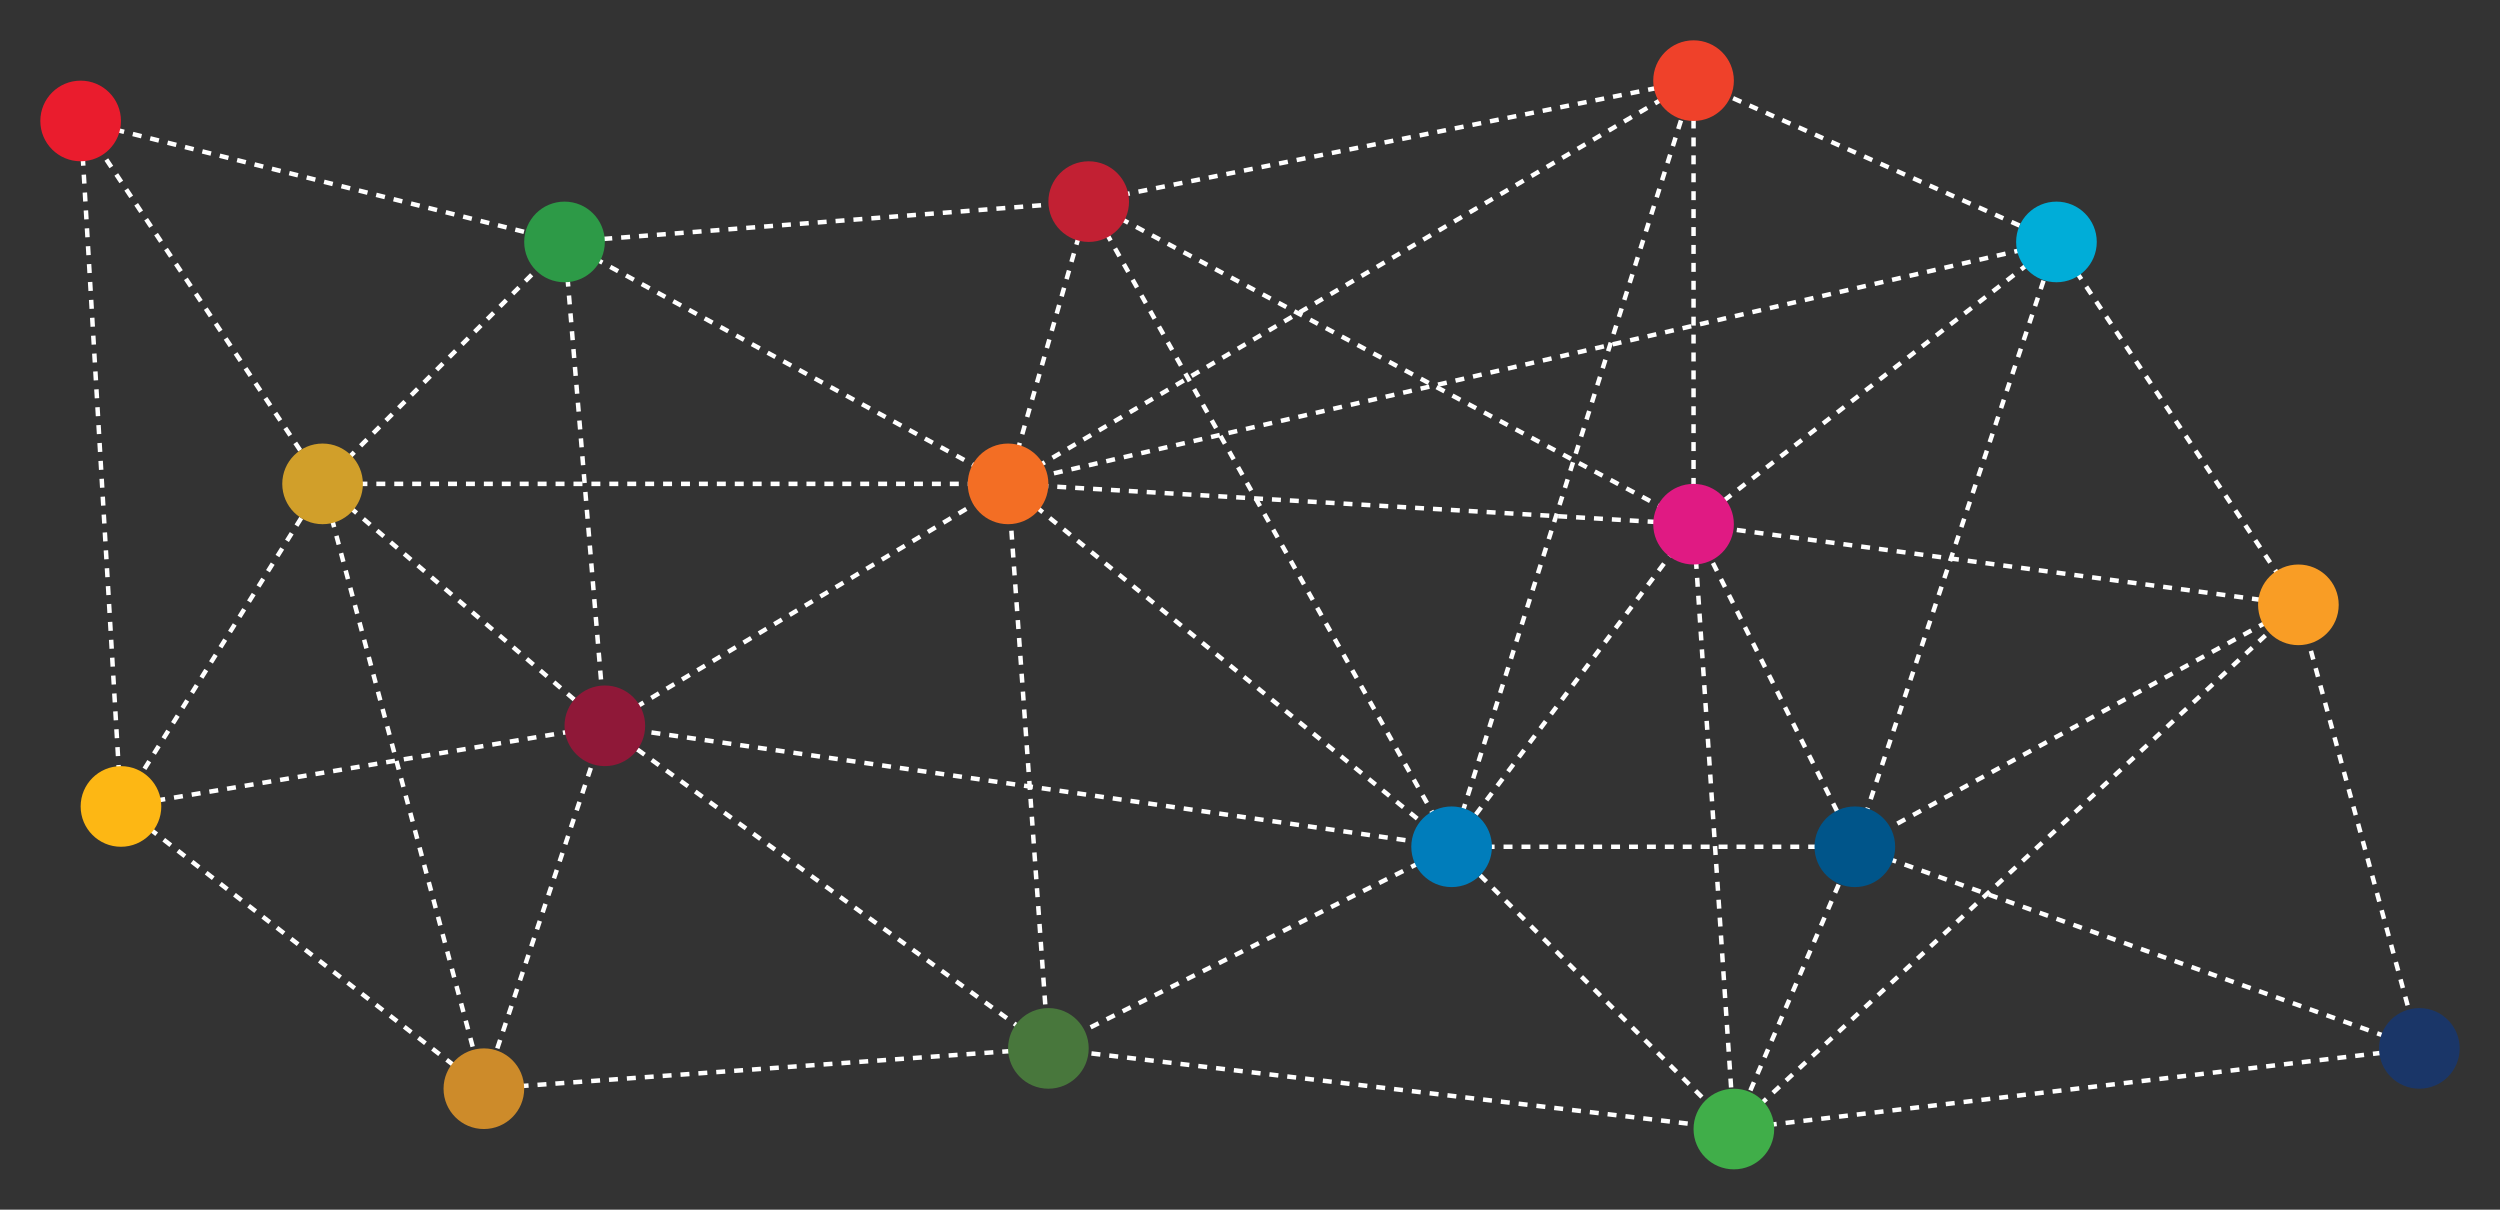 <svg xmlns="http://www.w3.org/2000/svg" viewBox="0 0 558 270">
  <rect x="0" y="0" width="558" height="270" fill="#333333" stroke="none"/>
  <title>logo-overlay</title>
  <g id="Lines_1" data-name="Lines 1">
    <line x1="18" y1="27" x2="27" y2="180" fill="none" stroke="#fff" stroke-miterlimit="10" stroke-dasharray="2"/>
    <line x1="72" y1="108" x2="108" y2="243" fill="none" stroke="#fff" stroke-miterlimit="10" stroke-dasharray="2"/>
    <line x1="126" y1="54" x2="135" y2="162" fill="none" stroke="#fff" stroke-miterlimit="10" stroke-dasharray="2"/>
    <polyline points="243 45 225 108 234 234" fill="none" stroke="#fff" stroke-miterlimit="10" stroke-dasharray="2"/>
    <polyline points="324 189 378 18 378 117 414 189 387 252" fill="none" stroke="#fff" stroke-miterlimit="10" stroke-dasharray="2"/>
    <polyline points="459 54 513 135 540 234" fill="none" stroke="#fff" stroke-miterlimit="10" stroke-dasharray="2"/>
  </g>
  <g id="Lines_2" data-name="Lines 2">
    <polyline points="18 27 126 54 243 45 378 18 459 54" fill="none" stroke="#fff" stroke-miterlimit="10" stroke-dasharray="2"/>
    <polyline points="72 108 225 108 378 117 513 135" fill="none" stroke="#fff" stroke-miterlimit="10" stroke-dasharray="2"/>
    <polyline points="27 180 135 162 324 189 414 189" fill="none" stroke="#fff" stroke-miterlimit="10" stroke-dasharray="2"/>
    <polyline points="108 243 234 234 387 252 540 234" fill="none" stroke="#fff" stroke-miterlimit="10" stroke-dasharray="2"/>
  </g>
  <g id="Lines_3" data-name="Lines 3">
    <polyline points="72 108 126 54 225 108 135 162 108 243 27 180 72 108 18 27" fill="none" stroke="#fff" stroke-miterlimit="10" stroke-dasharray="2"/>
    <polyline points="225 108 324 189 234 234 135 162" fill="none" stroke="#fff" stroke-miterlimit="10" stroke-dasharray="2"/>
    <polyline points="243 45 378 117 324 189 387 252 513 135 414 189 459 54" fill="none" stroke="#fff" stroke-miterlimit="10" stroke-dasharray="2"/>
  </g>
  <g id="Lines_4" data-name="Lines 4">
    <line x1="540" y1="234" x2="414" y2="189" fill="none" stroke="#fff" stroke-miterlimit="10" stroke-dasharray="2"/>
    <line x1="459" y1="54" x2="378" y2="117" fill="none" stroke="#fff" stroke-miterlimit="10" stroke-dasharray="2"/>
  </g>
  <g id="Lines_5" data-name="Lines 5">
    <line x1="72" y1="108" x2="135" y2="162" fill="none" stroke="#fff" stroke-miterlimit="10" stroke-dasharray="2"/>
    <line x1="243" y1="45" x2="324" y2="189" fill="none" stroke="#fff" stroke-miterlimit="10" stroke-dasharray="2"/>
    <polyline points="378 18 225 108 459 54" fill="none" stroke="#fff" stroke-miterlimit="10" stroke-dasharray="2"/>
    <line x1="378" y1="117" x2="387" y2="252" fill="none" stroke="#fff" stroke-miterlimit="10" stroke-dasharray="2"/>
  </g>
  <g id="SDGs">
    <circle cx="126" cy="54" r="9" fill="#2d9a47"/>
    <circle cx="378" cy="18" r="9" fill="#ef412a"/>
    <circle cx="225" cy="108" r="9" fill="#f36e24"/>
    <circle cx="108" cy="243" r="9" fill="#cd8b2a"/>
    <circle cx="414" cy="189" r="9" fill="#00558a"/>
    <circle cx="387" cy="252" r="9" fill="#40ae49"/>
    <circle cx="243" cy="45" r="9" fill="#c22033"/>
    <circle cx="135" cy="162" r="9" fill="#8f1838"/>
    <circle cx="72" cy="108" r="9" fill="#d19f2a"/>
    <circle cx="27" cy="180" r="9" fill="#fdb714"/>
    <circle cx="324" cy="189" r="9" fill="#007dbb"/>
    <circle cx="513" cy="135" r="9" fill="#f99d25"/>
    <circle cx="540" cy="234" r="9" fill="#1a3668"/>
    <circle cx="459" cy="54" r="9" fill="#00add8"/>
    <circle cx="378" cy="117" r="9" fill="#e01a83"/>
    <circle cx="18" cy="27" r="9" fill="#ea1c2d"/>
    <circle cx="234" cy="234" r="9" fill="#48773c"/>
  </g>
</svg>
